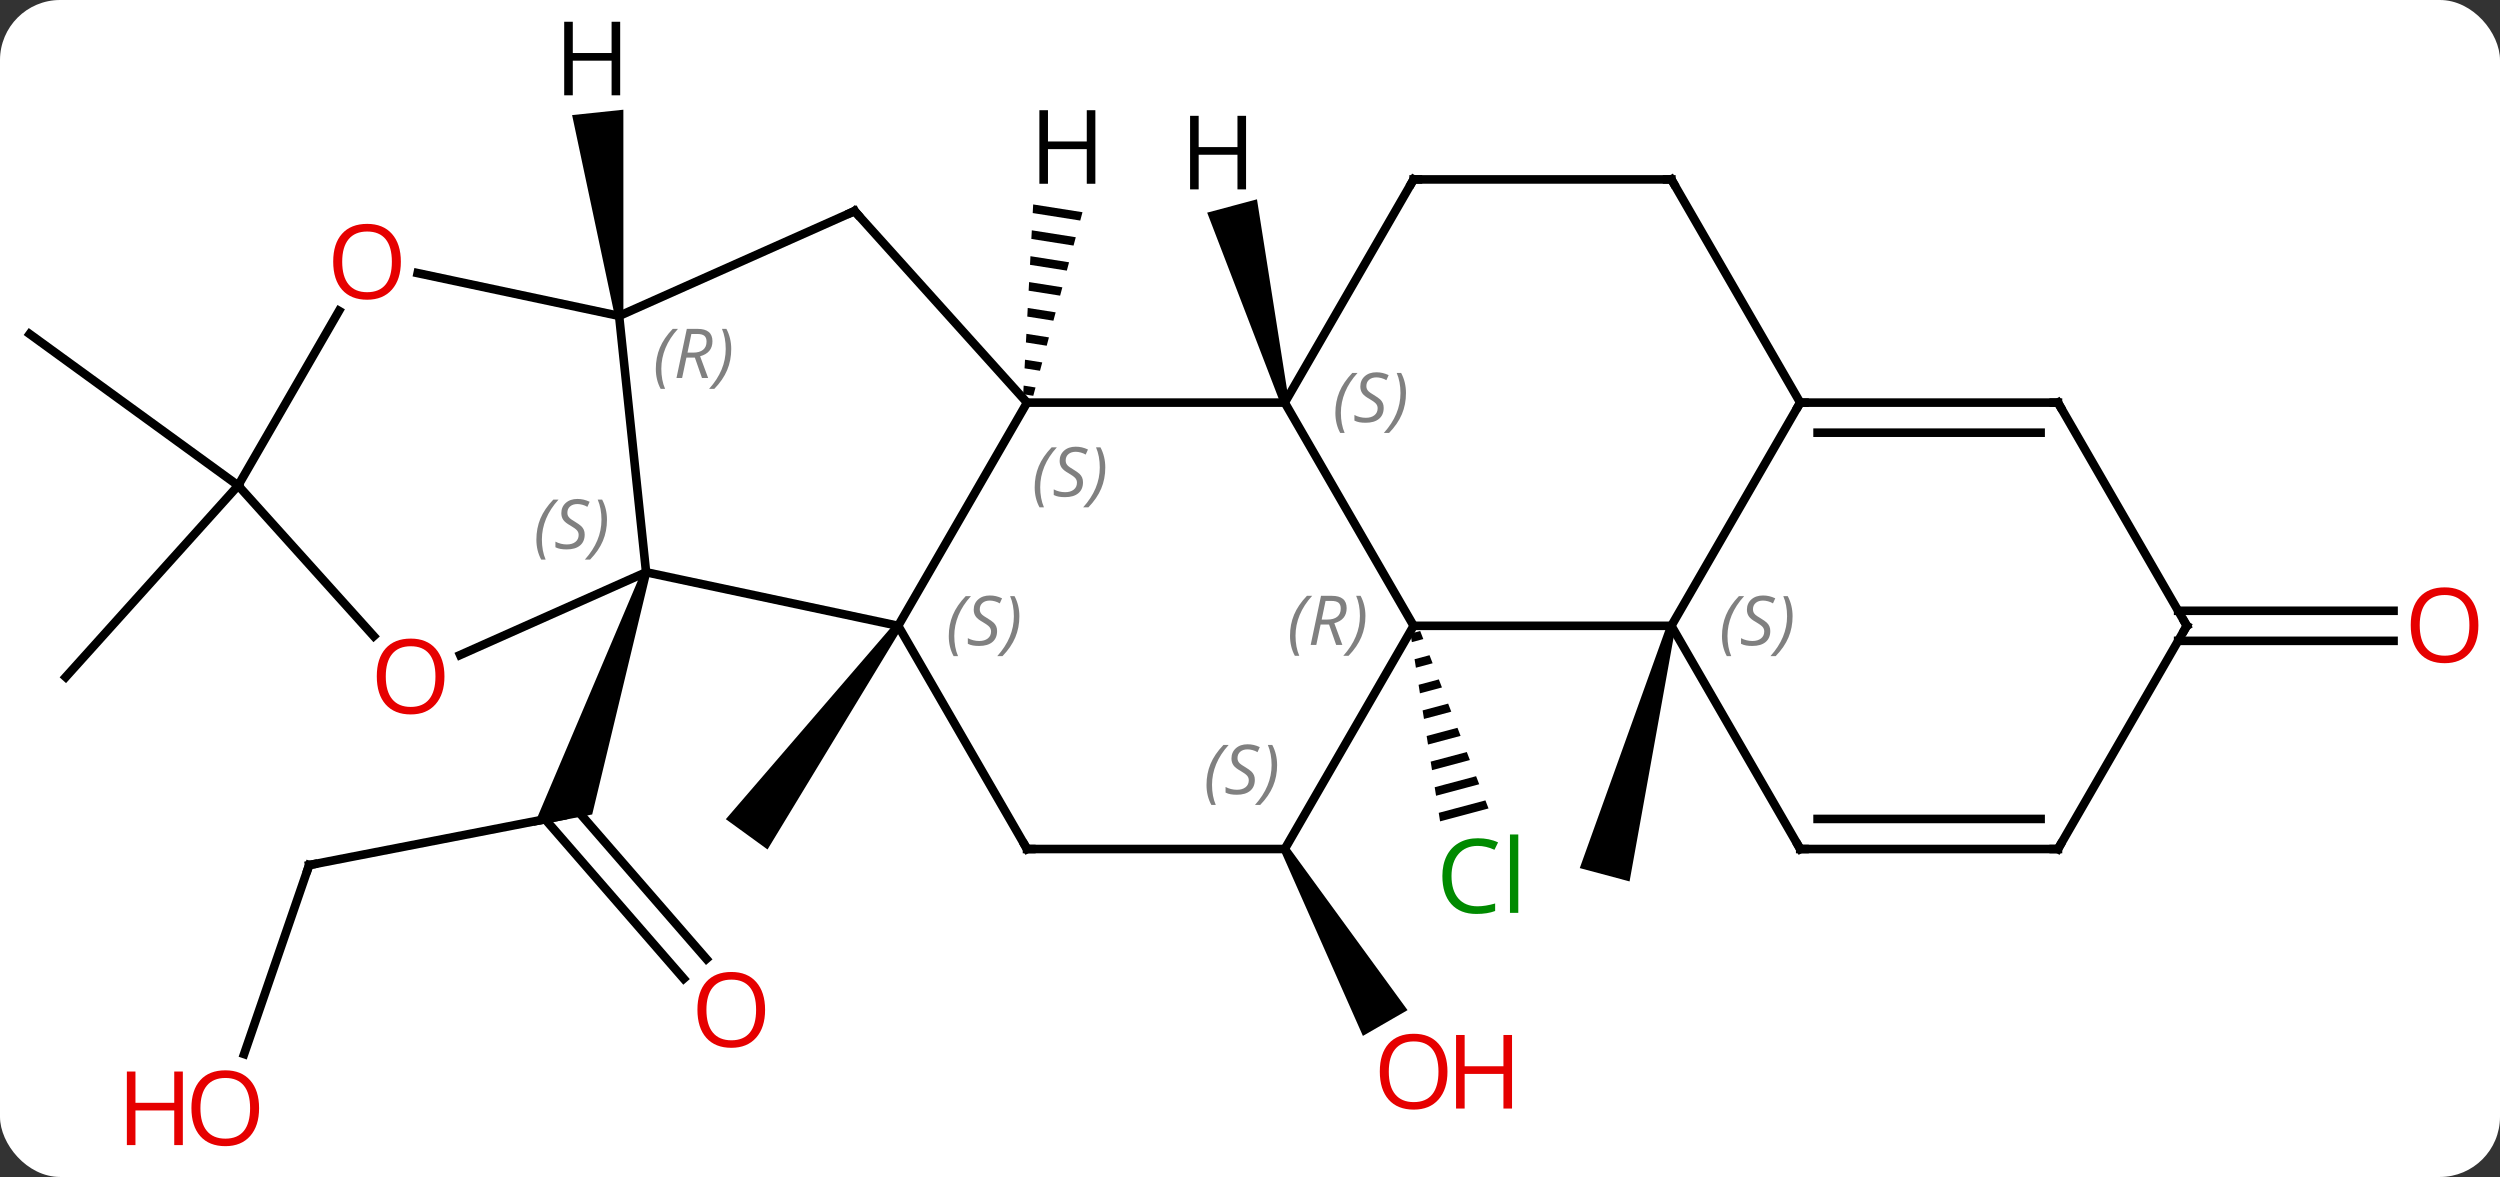 <svg width="291" viewBox="0 0 291 137" style="fill-opacity:1; color-rendering:auto; color-interpolation:auto; text-rendering:auto; stroke:black; stroke-linecap:square; stroke-miterlimit:10; shape-rendering:auto; stroke-opacity:1; fill:black; stroke-dasharray:none; font-weight:normal; stroke-width:1; font-family:'Open Sans'; font-style:normal; stroke-linejoin:miter; font-size:12; stroke-dashoffset:0; image-rendering:auto;" height="137" class="cas-substance-image" xmlns:xlink="http://www.w3.org/1999/xlink" xmlns="http://www.w3.org/2000/svg"><rect x="0" y="0" width="291" height="137" fill="#333333" stroke="none"/><svg class="cas-substance-single-component"><rect y="0" x="0" width="291" stroke="none" ry="7" rx="7" height="137" fill="white" class="cas-substance-group"/><svg y="0" x="0" width="291" viewBox="0 0 291 137" style="fill:black;" height="137" class="cas-substance-single-component-image"><svg><g><g transform="translate(144,68)" style="text-rendering:geometricPrecision; color-rendering:optimizeQuality; color-interpolation:linearRGB; stroke-linecap:butt; image-rendering:optimizeQuality;"><line y2="32.697" y1="26.973" x2="-108.012" x1="-78.564" style="fill:none;"/><line y2="45.917" y1="27.359" x2="-64.414" x1="-80.548" style="fill:none;"/><line y2="43.621" y1="25.825" x2="-61.772" x1="-77.243" style="fill:none;"/><path style="stroke:none;" d="M-69.269 -1.555 L-68.323 -1.229 L-75.068 26.803 L-81.869 28.125 Z"/><line y2="54.694" y1="32.697" x2="-115.587" x1="-108.012" style="fill:none;"/><path style="stroke:none;" d="M-39.858 4.551 L-39.048 5.139 L-54.66 30.878 L-59.514 27.352 Z"/><line y2="-11.484" y1="-29.118" x2="-116.277" x1="-140.547" style="fill:none;"/><line y2="-11.484" y1="10.809" x2="-116.277" x1="-136.35" style="fill:none;"/><path style="stroke:none;" d="M5.114 31.075 L5.98 30.575 L19.838 49.58 L14.642 52.58 Z"/><path style="stroke:none;" d="M21.312 5.449 L20.186 5.75 L20.342 6.744 L21.674 6.388 L21.312 5.449 ZM22.397 8.266 L20.655 8.731 L20.655 8.731 L20.811 9.724 L20.811 9.724 L22.758 9.205 L22.397 8.266 ZM23.481 11.082 L21.124 11.711 L21.124 11.711 L21.28 12.705 L21.28 12.705 L23.843 12.021 L23.843 12.021 L23.481 11.082 ZM24.565 13.899 L21.593 14.692 L21.593 14.692 L21.75 15.685 L24.927 14.838 L24.927 14.838 L24.565 13.899 ZM25.65 16.715 L22.062 17.672 L22.219 18.666 L22.219 18.666 L26.011 17.654 L26.011 17.654 L25.65 16.715 ZM26.734 19.532 L22.531 20.653 L22.688 21.647 L22.688 21.647 L27.095 20.471 L27.095 20.471 L26.734 19.532 ZM27.818 22.348 L23 23.634 L23 23.634 L23.157 24.627 L23.157 24.627 L28.18 23.287 L28.18 23.287 L27.818 22.348 ZM28.902 25.165 L23.469 26.614 L23.469 26.614 L23.626 27.608 L23.626 27.608 L29.264 26.103 L28.902 25.165 Z"/><path style="stroke:none;" d="M50.064 4.716 L51.03 4.974 L45.681 34.598 L39.885 33.046 Z"/><line y2="3.095" y1="3.095" x2="109.537" x1="134.609" style="fill:none;"/><line y2="6.595" y1="6.595" x2="109.537" x1="134.609" style="fill:none;"/><line y2="4.845" y1="-1.392" x2="-39.453" x1="-68.796" style="fill:none;"/><line y2="-31.227" y1="-1.392" x2="-71.934" x1="-68.796" style="fill:none;"/><line y2="8.243" y1="-1.392" x2="-90.439" x1="-68.796" style="fill:none;"/><line y2="-21.135" y1="4.845" x2="-24.453" x1="-39.453" style="fill:none;"/><line y2="30.825" y1="4.845" x2="-24.453" x1="-39.453" style="fill:none;"/><line y2="-43.431" y1="-31.227" x2="-44.526" x1="-71.934" style="fill:none;"/><line y2="-36.211" y1="-31.227" x2="-95.383" x1="-71.934" style="fill:none;"/><line y2="-11.484" y1="6.045" x2="-116.277" x1="-100.494" style="fill:none;"/><line y2="-43.431" y1="-21.135" x2="-44.526" x1="-24.453" style="fill:none;"/><line y2="-21.135" y1="-21.135" x2="5.547" x1="-24.453" style="fill:none;"/><line y2="30.825" y1="30.825" x2="5.547" x1="-24.453" style="fill:none;"/><line y2="-11.484" y1="-31.816" x2="-116.277" x1="-104.538" style="fill:none;"/><line y2="4.845" y1="-21.135" x2="20.547" x1="5.547" style="fill:none;"/><line y2="-47.115" y1="-21.135" x2="20.547" x1="5.547" style="fill:none;"/><line y2="4.845" y1="30.825" x2="20.547" x1="5.547" style="fill:none;"/><line y2="4.845" y1="4.845" x2="50.547" x1="20.547" style="fill:none;"/><line y2="-47.115" y1="-47.115" x2="50.547" x1="20.547" style="fill:none;"/><line y2="-21.135" y1="4.845" x2="65.547" x1="50.547" style="fill:none;"/><line y2="30.825" y1="4.845" x2="65.547" x1="50.547" style="fill:none;"/><line y2="-21.135" y1="-47.115" x2="65.547" x1="50.547" style="fill:none;"/><line y2="-21.135" y1="-21.135" x2="95.547" x1="65.547" style="fill:none;"/><line y2="-17.635" y1="-17.635" x2="93.526" x1="67.568" style="fill:none;"/><line y2="30.825" y1="30.825" x2="95.547" x1="65.547" style="fill:none;"/><line y2="27.325" y1="27.325" x2="93.526" x1="67.568" style="fill:none;"/><line y2="4.845" y1="-21.135" x2="110.547" x1="95.547" style="fill:none;"/><line y2="4.845" y1="30.825" x2="110.547" x1="95.547" style="fill:none;"/><path style="stroke:none;" d="M-71.437 -31.279 L-72.431 -31.175 L-77.407 -54.603 L-71.44 -55.23 Z"/><path style="stroke:none;" d="M-23.74 -44.204 L-23.793 -43.2 L-23.793 -43.2 L-18.259 -42.327 L-18.259 -42.327 L-17.999 -43.299 L-17.999 -43.299 L-23.74 -44.204 ZM-23.898 -41.192 L-23.951 -40.188 L-23.951 -40.188 L-19.04 -39.413 L-18.78 -40.385 L-18.78 -40.385 L-23.898 -41.192 ZM-24.056 -38.179 L-24.109 -37.175 L-24.109 -37.175 L-19.821 -36.499 L-19.821 -36.499 L-19.561 -37.47 L-19.561 -37.47 L-24.056 -38.179 ZM-24.214 -35.167 L-24.267 -34.163 L-24.267 -34.163 L-20.602 -33.585 L-20.602 -33.585 L-20.342 -34.556 L-20.342 -34.556 L-24.214 -35.167 ZM-24.372 -32.154 L-24.425 -31.15 L-24.425 -31.15 L-21.383 -30.67 L-21.383 -30.67 L-21.122 -31.642 L-21.122 -31.642 L-24.372 -32.154 ZM-24.531 -29.142 L-24.583 -28.138 L-24.583 -28.138 L-22.164 -27.756 L-22.164 -27.756 L-21.904 -28.728 L-21.904 -28.728 L-24.531 -29.142 ZM-24.689 -26.13 L-24.741 -25.125 L-24.741 -25.125 L-22.945 -24.842 L-22.945 -24.842 L-22.684 -25.813 L-22.684 -25.813 L-24.689 -26.13 ZM-24.847 -23.117 L-24.9 -22.113 L-24.9 -22.113 L-23.726 -21.928 L-23.465 -22.899 L-23.465 -22.899 L-24.847 -23.117 Z"/><path style="stroke:none;" d="M6.03 -21.264 L5.064 -21.006 L-3.484 -43.248 L2.312 -44.8 Z"/><path style="fill:none; stroke-miterlimit:5;" d="M-107.521 32.602 L-108.012 32.697 L-108.175 33.17"/></g><g transform="translate(144,68)" style="stroke-linecap:butt; fill:rgb(230,0,0); text-rendering:geometricPrecision; color-rendering:optimizeQuality; image-rendering:optimizeQuality; font-family:'Open Sans'; stroke:rgb(230,0,0); color-interpolation:linearRGB; stroke-miterlimit:5;"><path style="stroke:none;" d="M-54.944 49.544 Q-54.944 51.606 -55.983 52.786 Q-57.022 53.966 -58.865 53.966 Q-60.756 53.966 -61.787 52.801 Q-62.819 51.637 -62.819 49.528 Q-62.819 47.434 -61.787 46.286 Q-60.756 45.137 -58.865 45.137 Q-57.006 45.137 -55.975 46.309 Q-54.944 47.481 -54.944 49.544 ZM-61.772 49.544 Q-61.772 51.278 -61.029 52.184 Q-60.287 53.091 -58.865 53.091 Q-57.444 53.091 -56.717 52.192 Q-55.99 51.294 -55.99 49.544 Q-55.99 47.809 -56.717 46.919 Q-57.444 46.028 -58.865 46.028 Q-60.287 46.028 -61.029 46.926 Q-61.772 47.825 -61.772 49.544 Z"/><path style="stroke:none;" d="M-113.843 60.992 Q-113.843 63.054 -114.882 64.234 Q-115.921 65.414 -117.764 65.414 Q-119.655 65.414 -120.686 64.249 Q-121.718 63.085 -121.718 60.976 Q-121.718 58.882 -120.686 57.734 Q-119.655 56.585 -117.764 56.585 Q-115.905 56.585 -114.874 57.757 Q-113.843 58.929 -113.843 60.992 ZM-120.671 60.992 Q-120.671 62.726 -119.928 63.632 Q-119.186 64.539 -117.764 64.539 Q-116.343 64.539 -115.616 63.64 Q-114.889 62.742 -114.889 60.992 Q-114.889 59.257 -115.616 58.367 Q-116.343 57.476 -117.764 57.476 Q-119.186 57.476 -119.928 58.374 Q-120.671 59.273 -120.671 60.992 Z"/><path style="stroke:none;" d="M-122.718 65.289 L-123.718 65.289 L-123.718 61.257 L-128.233 61.257 L-128.233 65.289 L-129.233 65.289 L-129.233 56.726 L-128.233 56.726 L-128.233 60.367 L-123.718 60.367 L-123.718 56.726 L-122.718 56.726 L-122.718 65.289 Z"/><path style="stroke:none;" d="M24.485 56.738 Q24.485 58.8 23.445 59.98 Q22.406 61.16 20.563 61.16 Q18.672 61.16 17.641 59.995 Q16.61 58.831 16.61 56.722 Q16.61 54.628 17.641 53.48 Q18.672 52.331 20.563 52.331 Q22.422 52.331 23.453 53.503 Q24.485 54.675 24.485 56.738 ZM17.656 56.738 Q17.656 58.472 18.399 59.378 Q19.141 60.285 20.563 60.285 Q21.985 60.285 22.711 59.386 Q23.438 58.488 23.438 56.738 Q23.438 55.003 22.711 54.113 Q21.985 53.222 20.563 53.222 Q19.141 53.222 18.399 54.12 Q17.656 55.019 17.656 56.738 Z"/><path style="stroke:none;" d="M32 61.035 L31 61.035 L31 57.003 L26.485 57.003 L26.485 61.035 L25.485 61.035 L25.485 52.472 L26.485 52.472 L26.485 56.113 L31 56.113 L31 52.472 L32 52.472 L32 61.035 Z"/><path style="fill:rgb(0,138,0); stroke:none;" d="M28.002 30.463 Q26.596 30.463 25.776 31.4 Q24.956 32.338 24.956 33.978 Q24.956 35.65 25.745 36.572 Q26.534 37.494 27.987 37.494 Q28.893 37.494 30.034 37.166 L30.034 38.041 Q29.143 38.385 27.846 38.385 Q25.956 38.385 24.924 37.228 Q23.893 36.072 23.893 33.963 Q23.893 32.635 24.385 31.642 Q24.877 30.65 25.815 30.111 Q26.752 29.572 28.018 29.572 Q29.362 29.572 30.377 30.056 L29.956 30.916 Q28.971 30.463 28.002 30.463 ZM32.729 38.26 L31.76 38.26 L31.76 29.134 L32.729 29.134 L32.729 38.26 Z"/><path style="stroke:none;" d="M144.484 4.775 Q144.484 6.837 143.445 8.017 Q142.406 9.197 140.563 9.197 Q138.672 9.197 137.641 8.033 Q136.609 6.868 136.609 4.759 Q136.609 2.665 137.641 1.517 Q138.672 0.368 140.563 0.368 Q142.422 0.368 143.453 1.54 Q144.484 2.712 144.484 4.775 ZM137.656 4.775 Q137.656 6.509 138.399 7.415 Q139.141 8.322 140.563 8.322 Q141.984 8.322 142.711 7.423 Q143.438 6.525 143.438 4.775 Q143.438 3.04 142.711 2.15 Q141.984 1.259 140.563 1.259 Q139.141 1.259 138.399 2.158 Q137.656 3.056 137.656 4.775 Z"/></g><g transform="translate(144,68)" style="stroke-linecap:butt; font-size:8.4px; fill:gray; text-rendering:geometricPrecision; image-rendering:optimizeQuality; color-rendering:optimizeQuality; font-family:'Open Sans'; font-style:italic; stroke:gray; color-interpolation:linearRGB; stroke-miterlimit:5;"><path style="stroke:none;" d="M-81.565 -5.189 Q-81.565 -6.517 -81.096 -7.642 Q-80.627 -8.767 -79.596 -9.845 L-78.987 -9.845 Q-79.955 -8.783 -80.44 -7.611 Q-80.924 -6.439 -80.924 -5.204 Q-80.924 -3.876 -80.487 -2.861 L-81.002 -2.861 Q-81.565 -3.892 -81.565 -5.189 ZM-75.942 -5.782 Q-75.942 -4.954 -76.489 -4.501 Q-77.036 -4.048 -78.036 -4.048 Q-78.442 -4.048 -78.755 -4.103 Q-79.067 -4.157 -79.349 -4.298 L-79.349 -4.954 Q-78.724 -4.626 -78.02 -4.626 Q-77.395 -4.626 -77.02 -4.923 Q-76.645 -5.22 -76.645 -5.736 Q-76.645 -6.048 -76.849 -6.275 Q-77.052 -6.501 -77.614 -6.829 Q-78.208 -7.157 -78.434 -7.486 Q-78.661 -7.814 -78.661 -8.267 Q-78.661 -9.001 -78.145 -9.462 Q-77.63 -9.923 -76.786 -9.923 Q-76.411 -9.923 -76.075 -9.845 Q-75.739 -9.767 -75.364 -9.595 L-75.63 -9.001 Q-75.88 -9.158 -76.2 -9.243 Q-76.52 -9.329 -76.786 -9.329 Q-77.317 -9.329 -77.638 -9.056 Q-77.958 -8.783 -77.958 -8.314 Q-77.958 -8.111 -77.888 -7.962 Q-77.817 -7.814 -77.677 -7.681 Q-77.536 -7.548 -77.114 -7.298 Q-76.552 -6.954 -76.349 -6.759 Q-76.145 -6.564 -76.044 -6.329 Q-75.942 -6.095 -75.942 -5.782 ZM-73.348 -7.501 Q-73.348 -6.173 -73.824 -5.04 Q-74.301 -3.908 -75.317 -2.861 L-75.926 -2.861 Q-73.988 -5.017 -73.988 -7.501 Q-73.988 -8.829 -74.426 -9.845 L-73.91 -9.845 Q-73.348 -8.783 -73.348 -7.501 Z"/><path style="stroke:none;" d="M-33.562 6.048 Q-33.562 4.72 -33.093 3.595 Q-32.624 2.47 -31.593 1.392 L-30.983 1.392 Q-31.952 2.454 -32.437 3.626 Q-32.921 4.798 -32.921 6.032 Q-32.921 7.361 -32.483 8.376 L-32.999 8.376 Q-33.562 7.345 -33.562 6.048 ZM-27.939 5.454 Q-27.939 6.282 -28.486 6.736 Q-29.033 7.189 -30.033 7.189 Q-30.439 7.189 -30.752 7.134 Q-31.064 7.079 -31.345 6.939 L-31.345 6.282 Q-30.72 6.611 -30.017 6.611 Q-29.392 6.611 -29.017 6.314 Q-28.642 6.017 -28.642 5.501 Q-28.642 5.189 -28.845 4.962 Q-29.048 4.736 -29.611 4.407 Q-30.205 4.079 -30.431 3.751 Q-30.658 3.423 -30.658 2.97 Q-30.658 2.236 -30.142 1.775 Q-29.627 1.314 -28.783 1.314 Q-28.408 1.314 -28.072 1.392 Q-27.736 1.47 -27.361 1.642 L-27.627 2.236 Q-27.877 2.079 -28.197 1.993 Q-28.517 1.907 -28.783 1.907 Q-29.314 1.907 -29.634 2.181 Q-29.955 2.454 -29.955 2.923 Q-29.955 3.126 -29.884 3.275 Q-29.814 3.423 -29.673 3.556 Q-29.533 3.689 -29.111 3.939 Q-28.548 4.282 -28.345 4.478 Q-28.142 4.673 -28.041 4.907 Q-27.939 5.142 -27.939 5.454 ZM-25.345 3.736 Q-25.345 5.064 -25.821 6.197 Q-26.298 7.329 -27.313 8.376 L-27.923 8.376 Q-25.985 6.22 -25.985 3.736 Q-25.985 2.408 -26.423 1.392 L-25.907 1.392 Q-25.345 2.454 -25.345 3.736 Z"/><path style="stroke:none;" d="M-67.662 -25.063 Q-67.662 -26.392 -67.193 -27.517 Q-66.725 -28.642 -65.693 -29.72 L-65.084 -29.72 Q-66.053 -28.657 -66.537 -27.485 Q-67.022 -26.313 -67.022 -25.079 Q-67.022 -23.751 -66.584 -22.735 L-67.1 -22.735 Q-67.662 -23.767 -67.662 -25.063 ZM-64.102 -26.376 L-64.602 -24.001 L-65.258 -24.001 L-64.055 -29.72 L-62.805 -29.72 Q-61.071 -29.72 -61.071 -28.282 Q-61.071 -26.923 -62.508 -26.532 L-61.571 -24.001 L-62.29 -24.001 L-63.118 -26.376 L-64.102 -26.376 ZM-63.524 -29.126 Q-63.915 -27.204 -63.977 -26.954 L-63.321 -26.954 Q-62.571 -26.954 -62.165 -27.282 Q-61.758 -27.61 -61.758 -28.235 Q-61.758 -28.704 -62.016 -28.915 Q-62.274 -29.126 -62.868 -29.126 L-63.524 -29.126 ZM-58.885 -27.376 Q-58.885 -26.048 -59.361 -24.915 Q-59.838 -23.782 -60.854 -22.735 L-61.463 -22.735 Q-59.526 -24.892 -59.526 -27.376 Q-59.526 -28.704 -59.963 -29.72 L-59.447 -29.72 Q-58.885 -28.657 -58.885 -27.376 Z"/></g><g transform="translate(144,68)" style="stroke-linecap:butt; fill:rgb(230,0,0); text-rendering:geometricPrecision; color-rendering:optimizeQuality; image-rendering:optimizeQuality; font-family:'Open Sans'; stroke:rgb(230,0,0); color-interpolation:linearRGB; stroke-miterlimit:5;"><path style="stroke:none;" d="M-92.266 10.739 Q-92.266 12.801 -93.306 13.981 Q-94.345 15.161 -96.188 15.161 Q-98.079 15.161 -99.11 13.996 Q-100.141 12.832 -100.141 10.723 Q-100.141 8.629 -99.11 7.481 Q-98.079 6.332 -96.188 6.332 Q-94.329 6.332 -93.298 7.504 Q-92.266 8.676 -92.266 10.739 ZM-99.095 10.739 Q-99.095 12.473 -98.352 13.379 Q-97.61 14.286 -96.188 14.286 Q-94.766 14.286 -94.04 13.387 Q-93.313 12.489 -93.313 10.739 Q-93.313 9.004 -94.04 8.114 Q-94.766 7.223 -96.188 7.223 Q-97.61 7.223 -98.352 8.121 Q-99.095 9.02 -99.095 10.739 Z"/></g><g transform="translate(144,68)" style="stroke-linecap:butt; font-size:8.4px; fill:gray; text-rendering:geometricPrecision; image-rendering:optimizeQuality; color-rendering:optimizeQuality; font-family:'Open Sans'; font-style:italic; stroke:gray; color-interpolation:linearRGB; stroke-miterlimit:5;"><path style="stroke:none;" d="M-23.562 -11.272 Q-23.562 -12.6 -23.093 -13.725 Q-22.624 -14.85 -21.593 -15.928 L-20.983 -15.928 Q-21.952 -14.865 -22.437 -13.694 Q-22.921 -12.522 -22.921 -11.287 Q-22.921 -9.959 -22.483 -8.944 L-22.999 -8.944 Q-23.562 -9.975 -23.562 -11.272 ZM-17.939 -11.865 Q-17.939 -11.037 -18.486 -10.584 Q-19.033 -10.131 -20.033 -10.131 Q-20.439 -10.131 -20.752 -10.186 Q-21.064 -10.24 -21.345 -10.381 L-21.345 -11.037 Q-20.72 -10.709 -20.017 -10.709 Q-19.392 -10.709 -19.017 -11.006 Q-18.642 -11.303 -18.642 -11.819 Q-18.642 -12.131 -18.845 -12.357 Q-19.048 -12.584 -19.611 -12.912 Q-20.205 -13.24 -20.431 -13.569 Q-20.658 -13.897 -20.658 -14.35 Q-20.658 -15.084 -20.142 -15.545 Q-19.627 -16.006 -18.783 -16.006 Q-18.408 -16.006 -18.072 -15.928 Q-17.736 -15.85 -17.361 -15.678 L-17.627 -15.084 Q-17.877 -15.24 -18.197 -15.326 Q-18.517 -15.412 -18.783 -15.412 Q-19.314 -15.412 -19.634 -15.139 Q-19.955 -14.865 -19.955 -14.397 Q-19.955 -14.194 -19.884 -14.045 Q-19.814 -13.897 -19.673 -13.764 Q-19.533 -13.631 -19.111 -13.381 Q-18.548 -13.037 -18.345 -12.842 Q-18.142 -12.647 -18.041 -12.412 Q-17.939 -12.178 -17.939 -11.865 ZM-15.345 -13.584 Q-15.345 -12.256 -15.821 -11.123 Q-16.298 -9.99 -17.313 -8.944 L-17.923 -8.944 Q-15.985 -11.1 -15.985 -13.584 Q-15.985 -14.912 -16.423 -15.928 L-15.907 -15.928 Q-15.345 -14.865 -15.345 -13.584 Z"/><path style="fill:none; stroke:black;" d="M-24.703 30.392 L-24.453 30.825 L-23.953 30.825"/><path style="fill:none; stroke:black;" d="M-44.983 -43.228 L-44.526 -43.431 L-44.191 -43.059"/></g><g transform="translate(144,68)" style="stroke-linecap:butt; fill:rgb(230,0,0); text-rendering:geometricPrecision; color-rendering:optimizeQuality; image-rendering:optimizeQuality; font-family:'Open Sans'; stroke:rgb(230,0,0); color-interpolation:linearRGB; stroke-miterlimit:5;"><path style="stroke:none;" d="M-97.34 -37.534 Q-97.34 -35.472 -98.379 -34.292 Q-99.418 -33.112 -101.261 -33.112 Q-103.152 -33.112 -104.183 -34.276 Q-105.215 -35.441 -105.215 -37.55 Q-105.215 -39.644 -104.183 -40.792 Q-103.152 -41.941 -101.261 -41.941 Q-99.402 -41.941 -98.371 -40.769 Q-97.34 -39.597 -97.34 -37.534 ZM-104.168 -37.534 Q-104.168 -35.8 -103.425 -34.894 Q-102.683 -33.987 -101.261 -33.987 Q-99.84 -33.987 -99.113 -34.886 Q-98.386 -35.784 -98.386 -37.534 Q-98.386 -39.269 -99.113 -40.159 Q-99.84 -41.05 -101.261 -41.05 Q-102.683 -41.05 -103.425 -40.151 Q-104.168 -39.253 -104.168 -37.534 Z"/></g><g transform="translate(144,68)" style="stroke-linecap:butt; font-size:8.4px; fill:gray; text-rendering:geometricPrecision; image-rendering:optimizeQuality; color-rendering:optimizeQuality; font-family:'Open Sans'; font-style:italic; stroke:gray; color-interpolation:linearRGB; stroke-miterlimit:5;"><path style="stroke:none;" d="M11.438 -19.932 Q11.438 -21.26 11.907 -22.385 Q12.376 -23.51 13.407 -24.588 L14.017 -24.588 Q13.048 -23.526 12.563 -22.354 Q12.079 -21.182 12.079 -19.948 Q12.079 -18.619 12.517 -17.604 L12.001 -17.604 Q11.438 -18.635 11.438 -19.932 ZM17.061 -20.526 Q17.061 -19.698 16.514 -19.244 Q15.967 -18.791 14.967 -18.791 Q14.561 -18.791 14.248 -18.846 Q13.936 -18.901 13.655 -19.041 L13.655 -19.698 Q14.28 -19.369 14.983 -19.369 Q15.608 -19.369 15.983 -19.666 Q16.358 -19.963 16.358 -20.479 Q16.358 -20.791 16.155 -21.018 Q15.952 -21.244 15.389 -21.573 Q14.795 -21.901 14.569 -22.229 Q14.342 -22.557 14.342 -23.01 Q14.342 -23.744 14.858 -24.205 Q15.373 -24.666 16.217 -24.666 Q16.592 -24.666 16.928 -24.588 Q17.264 -24.51 17.639 -24.338 L17.373 -23.744 Q17.123 -23.901 16.803 -23.987 Q16.483 -24.073 16.217 -24.073 Q15.686 -24.073 15.366 -23.799 Q15.045 -23.526 15.045 -23.057 Q15.045 -22.854 15.116 -22.705 Q15.186 -22.557 15.327 -22.424 Q15.467 -22.291 15.889 -22.041 Q16.452 -21.698 16.655 -21.502 Q16.858 -21.307 16.959 -21.073 Q17.061 -20.838 17.061 -20.526 ZM19.655 -22.244 Q19.655 -20.916 19.179 -19.783 Q18.702 -18.651 17.687 -17.604 L17.077 -17.604 Q19.015 -19.76 19.015 -22.244 Q19.015 -23.573 18.577 -24.588 L19.093 -24.588 Q19.655 -23.526 19.655 -22.244 Z"/><path style="stroke:none;" d="M-3.562 23.368 Q-3.562 22.04 -3.093 20.915 Q-2.624 19.79 -1.593 18.712 L-0.983 18.712 Q-1.952 19.774 -2.437 20.946 Q-2.921 22.118 -2.921 23.352 Q-2.921 24.68 -2.483 25.696 L-2.999 25.696 Q-3.562 24.665 -3.562 23.368 ZM2.061 22.774 Q2.061 23.602 1.514 24.055 Q0.967 24.509 -0.033 24.509 Q-0.439 24.509 -0.751 24.454 Q-1.064 24.399 -1.345 24.259 L-1.345 23.602 Q-0.72 23.93 -0.017 23.93 Q0.608 23.93 0.983 23.634 Q1.358 23.337 1.358 22.821 Q1.358 22.509 1.155 22.282 Q0.952 22.055 0.389 21.727 Q-0.205 21.399 -0.431 21.071 Q-0.658 20.743 -0.658 20.29 Q-0.658 19.555 -0.142 19.094 Q0.373 18.634 1.217 18.634 Q1.592 18.634 1.928 18.712 Q2.264 18.79 2.639 18.962 L2.373 19.555 Q2.123 19.399 1.803 19.313 Q1.483 19.227 1.217 19.227 Q0.686 19.227 0.366 19.501 Q0.045 19.774 0.045 20.243 Q0.045 20.446 0.116 20.594 Q0.186 20.743 0.327 20.876 Q0.467 21.009 0.889 21.259 Q1.452 21.602 1.655 21.798 Q1.858 21.993 1.96 22.227 Q2.061 22.462 2.061 22.774 ZM4.655 21.055 Q4.655 22.384 4.179 23.516 Q3.702 24.649 2.687 25.696 L2.077 25.696 Q4.015 23.54 4.015 21.055 Q4.015 19.727 3.577 18.712 L4.093 18.712 Q4.655 19.774 4.655 21.055 Z"/><path style="stroke:none;" d="M6.158 6.009 Q6.158 4.681 6.627 3.556 Q7.096 2.431 8.127 1.353 L8.736 1.353 Q7.768 2.415 7.283 3.587 Q6.799 4.759 6.799 5.993 Q6.799 7.322 7.237 8.337 L6.721 8.337 Q6.158 7.306 6.158 6.009 ZM9.718 4.697 L9.218 7.072 L8.562 7.072 L9.765 1.353 L11.015 1.353 Q12.75 1.353 12.75 2.79 Q12.75 4.15 11.312 4.54 L12.25 7.072 L11.531 7.072 L10.703 4.697 L9.718 4.697 ZM10.296 1.947 Q9.906 3.868 9.843 4.118 L10.5 4.118 Q11.25 4.118 11.656 3.79 Q12.062 3.462 12.062 2.837 Q12.062 2.368 11.804 2.158 Q11.546 1.947 10.953 1.947 L10.296 1.947 ZM14.936 3.697 Q14.936 5.025 14.459 6.157 Q13.982 7.29 12.967 8.337 L12.357 8.337 Q14.295 6.181 14.295 3.697 Q14.295 2.368 13.857 1.353 L14.373 1.353 Q14.936 2.415 14.936 3.697 Z"/><path style="fill:none; stroke:black;" d="M20.297 -46.682 L20.547 -47.115 L21.047 -47.115"/><path style="stroke:none;" d="M56.438 6.048 Q56.438 4.72 56.907 3.595 Q57.376 2.47 58.407 1.392 L59.017 1.392 Q58.048 2.454 57.563 3.626 Q57.079 4.798 57.079 6.032 Q57.079 7.361 57.517 8.376 L57.001 8.376 Q56.438 7.345 56.438 6.048 ZM62.061 5.454 Q62.061 6.282 61.514 6.736 Q60.967 7.189 59.967 7.189 Q59.561 7.189 59.248 7.134 Q58.936 7.079 58.655 6.939 L58.655 6.282 Q59.28 6.611 59.983 6.611 Q60.608 6.611 60.983 6.314 Q61.358 6.017 61.358 5.501 Q61.358 5.189 61.155 4.962 Q60.952 4.736 60.389 4.407 Q59.795 4.079 59.569 3.751 Q59.342 3.423 59.342 2.97 Q59.342 2.236 59.858 1.775 Q60.373 1.314 61.217 1.314 Q61.592 1.314 61.928 1.392 Q62.264 1.47 62.639 1.642 L62.373 2.236 Q62.123 2.079 61.803 1.993 Q61.483 1.907 61.217 1.907 Q60.686 1.907 60.366 2.181 Q60.045 2.454 60.045 2.923 Q60.045 3.126 60.116 3.275 Q60.186 3.423 60.327 3.556 Q60.467 3.689 60.889 3.939 Q61.452 4.282 61.655 4.478 Q61.858 4.673 61.959 4.907 Q62.061 5.142 62.061 5.454 ZM64.656 3.736 Q64.656 5.064 64.179 6.197 Q63.702 7.329 62.687 8.376 L62.077 8.376 Q64.015 6.22 64.015 3.736 Q64.015 2.408 63.577 1.392 L64.093 1.392 Q64.656 2.454 64.656 3.736 Z"/><path style="fill:none; stroke:black;" d="M50.047 -47.115 L50.547 -47.115 L50.797 -46.682"/><path style="fill:none; stroke:black;" d="M66.047 -21.135 L65.547 -21.135 L65.297 -20.702"/><path style="fill:none; stroke:black;" d="M65.297 30.392 L65.547 30.825 L66.047 30.825"/><path style="fill:none; stroke:black;" d="M95.047 -21.135 L95.547 -21.135 L95.797 -20.702"/><path style="fill:none; stroke:black;" d="M95.047 30.825 L95.547 30.825 L95.797 30.392"/><path style="fill:none; stroke:black;" d="M110.297 4.412 L110.547 4.845 L110.297 5.278"/></g><g transform="translate(144,68)" style="stroke-linecap:butt; text-rendering:geometricPrecision; color-rendering:optimizeQuality; image-rendering:optimizeQuality; font-family:'Open Sans'; color-interpolation:linearRGB; stroke-miterlimit:5;"><path style="stroke:none;" d="M-71.811 -56.906 L-72.811 -56.906 L-72.811 -60.937 L-77.327 -60.937 L-77.327 -56.906 L-78.327 -56.906 L-78.327 -65.468 L-77.327 -65.468 L-77.327 -61.828 L-72.811 -61.828 L-72.811 -65.468 L-71.811 -65.468 L-71.811 -56.906 Z"/><path style="stroke:none;" d="M-16.5 -46.61 L-17.5 -46.61 L-17.5 -50.641 L-22.016 -50.641 L-22.016 -46.61 L-23.016 -46.61 L-23.016 -55.172 L-22.016 -55.172 L-22.016 -51.532 L-17.5 -51.532 L-17.5 -55.172 L-16.5 -55.172 L-16.5 -46.61 Z"/><path style="stroke:none;" d="M1.041 -45.956 L0.041 -45.956 L0.041 -49.987 L-4.475 -49.987 L-4.475 -45.956 L-5.475 -45.956 L-5.475 -54.518 L-4.475 -54.518 L-4.475 -50.878 L0.041 -50.878 L0.041 -54.518 L1.041 -54.518 L1.041 -45.956 Z"/></g></g></svg></svg></svg></svg>